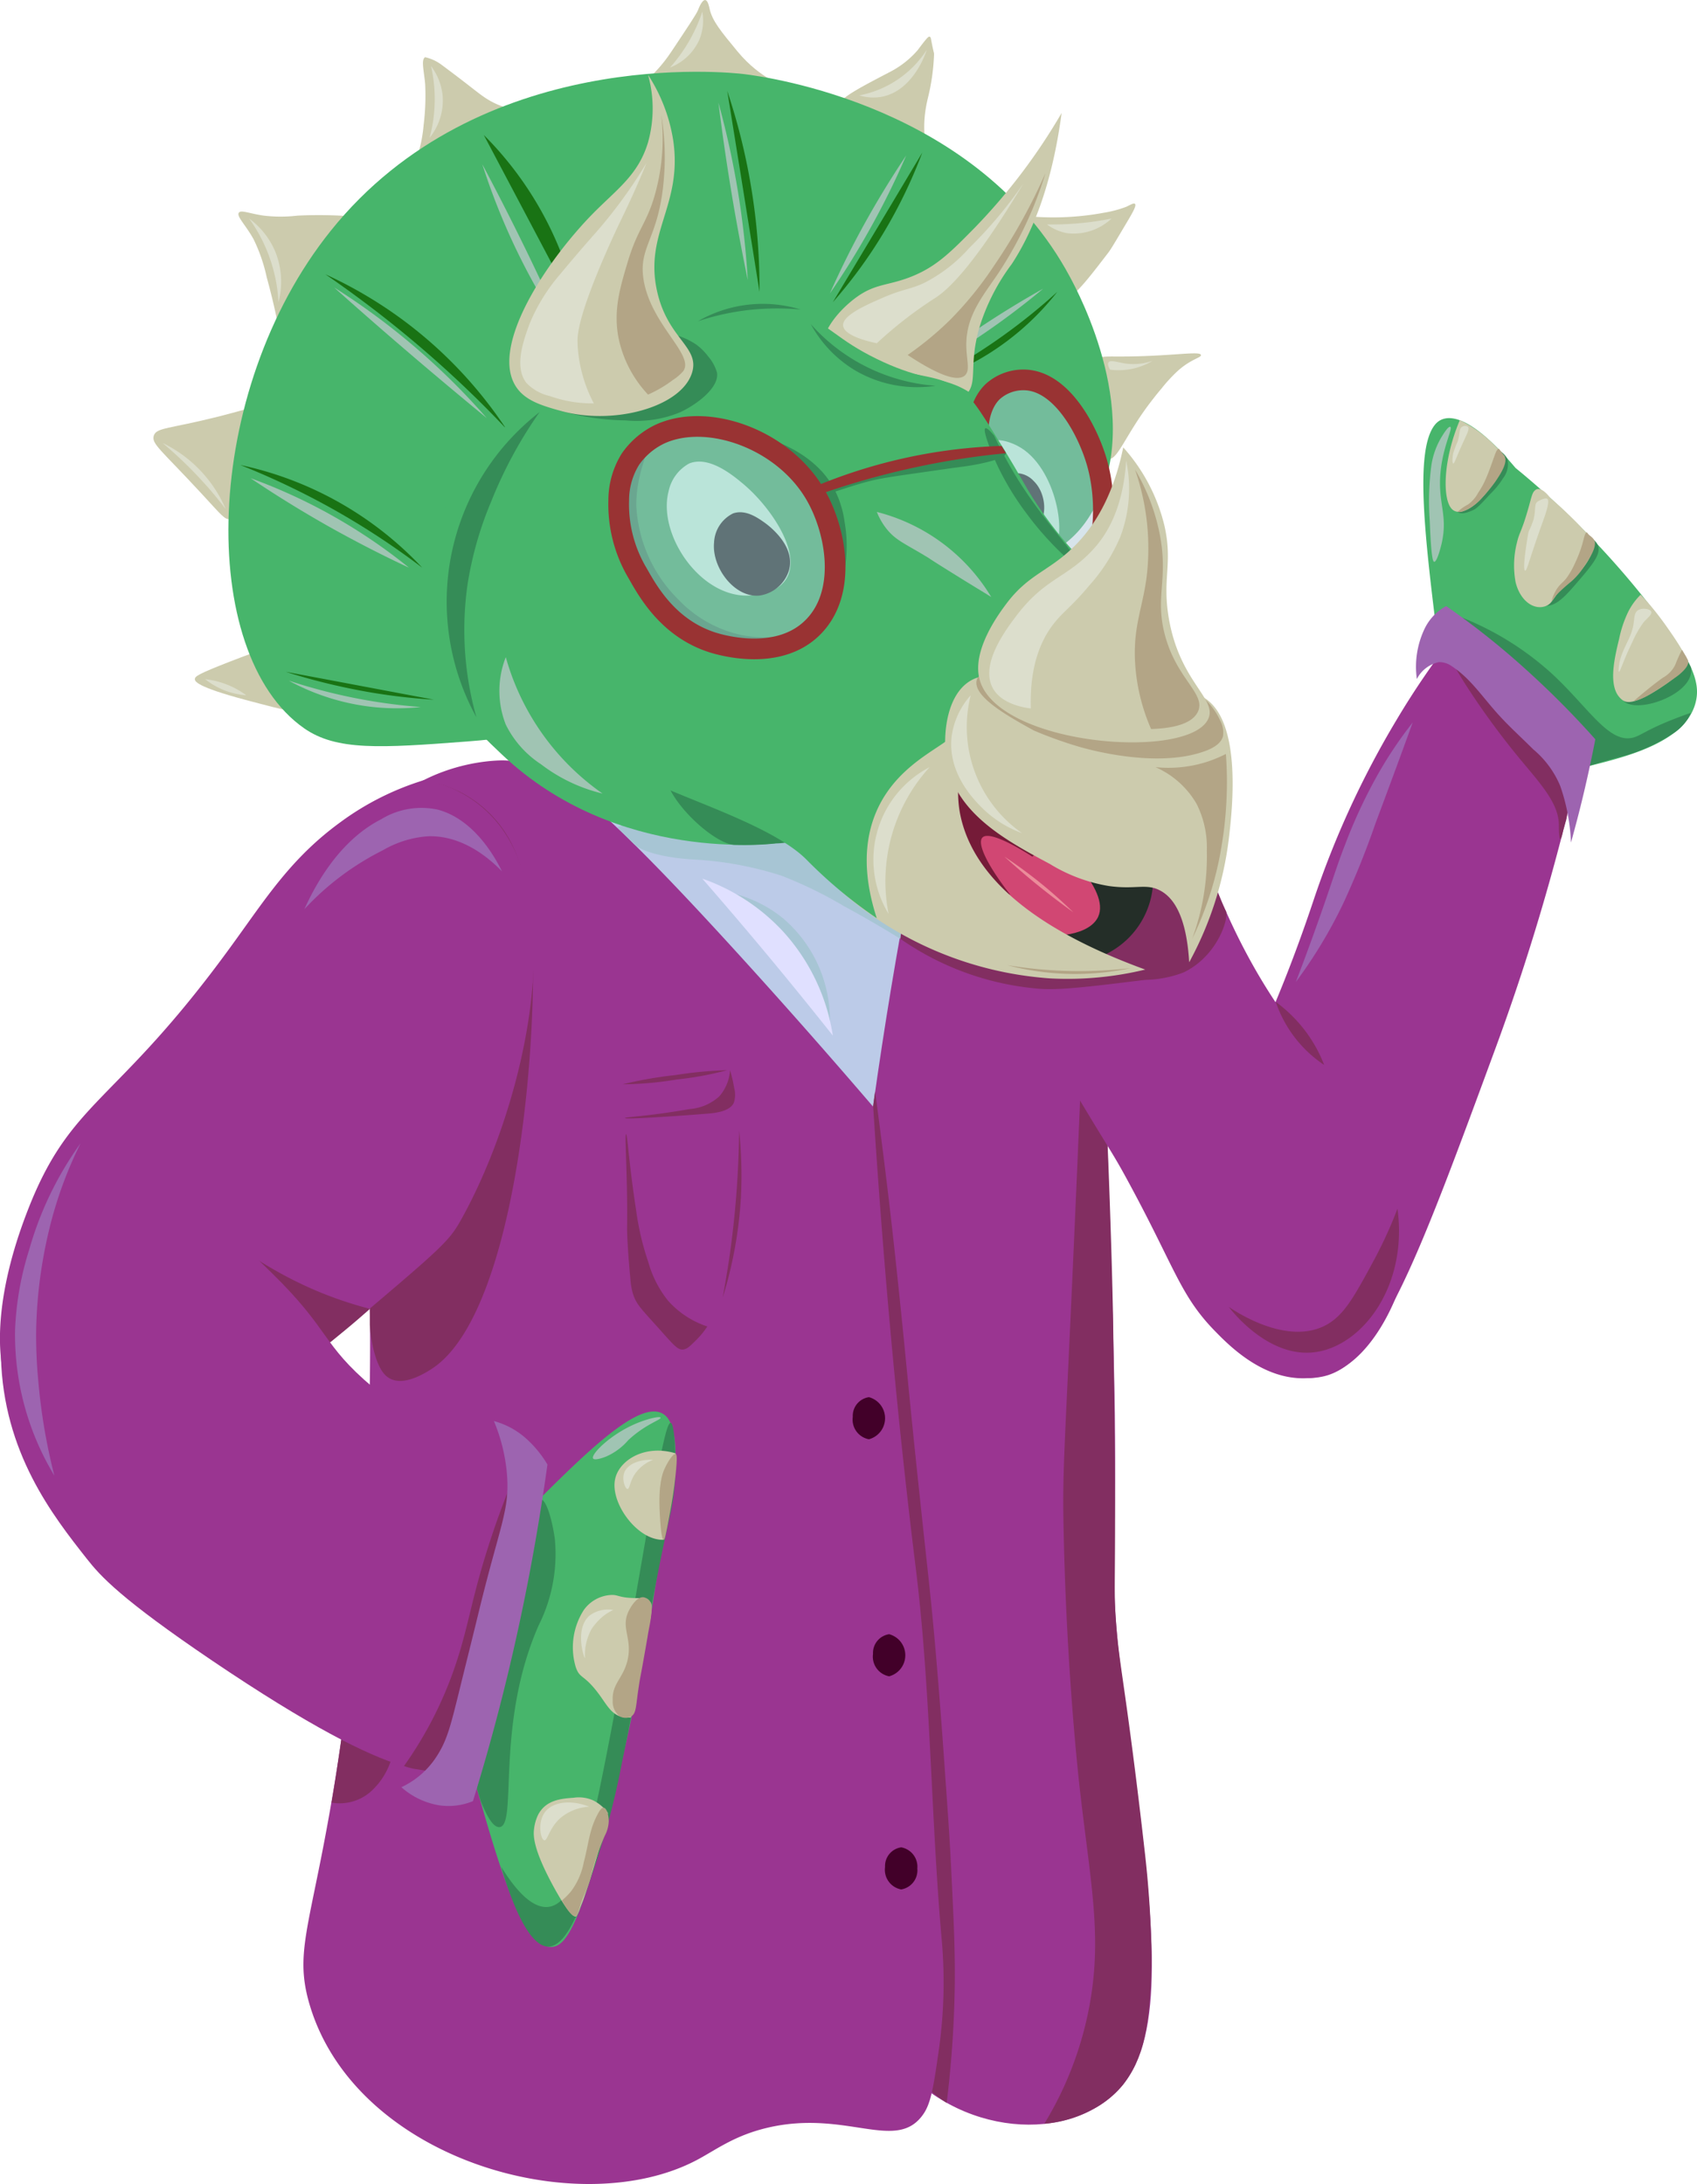 <svg xmlns="http://www.w3.org/2000/svg" width="164.08" height="211.139" viewBox="0 0 164.08 211.139"><defs><style>.a{fill:#bccbe8;}.b{fill:#47b56b;}.c{fill:#358c57;}.d{fill:#cccbad;}.e{fill:#dcdecc;}.f{fill:#b3a586;}.g{fill:#9a3591;}.h{fill:#822e61;}.i{fill:#420029;}.j{fill:#9d64b0;}.k,.s{fill:#a7c5d4;}.l{fill:#e0e0ff;}.m{fill:#242e28;}.n{fill:#d14773;}.o{fill:#751b38;}.p{fill:#197314;}.q{fill:#a0c4b3;}.r{fill:#c9ffde;}.s{opacity:0.46;}.t{fill:none;stroke:#933;stroke-miterlimit:10;stroke-width:2px;}.u{fill:#933;}.v{fill:#eb8c9a;}</style></defs><g transform="translate(-191.139 -242.994)"><g transform="translate(191.139 283.416)"><path class="a" d="M605.084,682.123c-7.955-7.9-30.6-1.517-31.3,6.367-.284,3.262,2.595,5.275,13.84,17.215,7.161,7.6,12.8,14.01,16.279,18.038a92.208,92.208,0,0,0,3.63-18.662C608.6,693.312,609.239,686.25,605.084,682.123Z" transform="translate(-519.51 -657.171)"/><path class="b" d="M1162.75,528.689c-2.014,2.5-.922,11.259.312,21.2.667,5.374,1.021,8.083,1.985,9.742,2.638,4.509,7.246,3.375,12.451,2.085,3.9-.964,9.685-2.4,10.508-6.381.369-1.773-.284-3.914-4.694-9.473a83.563,83.563,0,0,0-12.763-13C1165.033,526.307,1163.175,528.164,1162.75,528.689Z" transform="translate(-1024.013 -528.043)"/><path class="c" d="M1186.931,549a1.874,1.874,0,0,1,1.276.993,2.246,2.246,0,0,1-.425,1.844,8.114,8.114,0,0,1-1.276,1.56c-1.078,1.191-1.319,1.39-1.7,1.56-.27.113-1.021.454-1.418.142-.539-.411-.113-1.744,0-2.127A7.274,7.274,0,0,1,1186.931,549Z" transform="translate(-1042.451 -546.028)"/><path class="c" d="M1242.593,607c1.134.34,1.418.865,1.517,1.092.355.893-.553,1.929-2.354,4.013-1.078,1.234-1.829,1.872-2.694,1.844a1.119,1.119,0,0,1-.681-.213c-.581-.525-.17-1.829,0-2.354A8.3,8.3,0,0,1,1242.593,607Z" transform="translate(-1089.619 -595.803)"/><path class="c" d="M1300.278,678a6.073,6.073,0,0,1,1.376.993,6.228,6.228,0,0,1,1.205,1.56c.057.113.113.213.142.284a1.858,1.858,0,0,1,0,.567c-.369,2.283-5.4,3.914-6.523,2.652-.468-.51-.227-1.446,0-2.113A7.364,7.364,0,0,1,1300.278,678Z" transform="translate(-1139.505 -656.735)"/><path class="c" d="M1184.552,664a28.724,28.724,0,0,1,8.65,5.389c3.489,3.2,5.474,6.736,7.8,6.24.808-.17,1.3-.752,4.112-1.844.667-.255,1.205-.454,1.56-.567a3.466,3.466,0,0,1-.284.567,4.594,4.594,0,0,1-1.418,1.418,17.192,17.192,0,0,1-4.112,1.985c-.681.213-.922.241-2.552.709-.808.241-1.319.4-1.418.425-1.6.51-13.1-4.07-12.9-11.628A7.671,7.671,0,0,1,1184.552,664Z" transform="translate(-1043.192 -644.721)"/><path class="d" d="M1182.287,533.7c-1.092,3.049-3.829,5.431-4.878,4.268-.893-.978-.837-4.722.794-8.565a12.059,12.059,0,0,1,3.021,2.1,17.255,17.255,0,0,1,1.319,1.4C1182.472,533.158,1182.387,533.413,1182.287,533.7Z" transform="translate(-1037.056 -529.207)"/><path class="e" d="M1182.4,533.452c-.312.2-.17.6-.425,1.418a9.5,9.5,0,0,0-.425,1.134c-.085.4-.114.964,0,.993s.283-.6.993-2.127c.369-.808.6-1.234.425-1.418A.487.487,0,0,0,1182.4,533.452Z" transform="translate(-1041.038 -532.608)"/><path class="f" d="M1188.4,550.133c-.3.851-.482,1.333-.709,1.843a8.042,8.042,0,0,1-.709,1.276,3.259,3.259,0,0,1-.993,1.134,4.731,4.731,0,0,0-.666.425,4.215,4.215,0,0,0-.326.284.94.94,0,0,0,.284,0,1.137,1.137,0,0,0,.426-.142,3.471,3.471,0,0,0,.567-.284,4.878,4.878,0,0,0,1.135-.993,13.6,13.6,0,0,0,1.276-1.56c.525-.78,1.177-1.815.851-2.411-.043-.071-.085-.1-.426-.567-.071-.1-.1-.142-.142-.142C1188.786,548.984,1188.588,549.608,1188.4,550.133Z" transform="translate(-1044.065 -546.027)"/><path class="d" d="M1230.792,582.822a5.7,5.7,0,0,0,.4-1.319c-.624-.695-1.276-1.4-1.971-2.1-.794-.794-1.56-1.5-2.312-2.141-.837-1.078-1.29-.95-1.517-.737-.3.269-.34.794-.766,2.2-.553,1.858-.723,1.829-.964,2.85a8.942,8.942,0,0,0-.127,3.815c.44,1.787,1.73,2.708,2.864,2.326.851-.284.652-.979,2.567-2.68A5.681,5.681,0,0,0,1230.792,582.822Z" transform="translate(-1076.995 -569.527)"/><path class="d" d="M1298.3,654.966c0,.227-.156.822-2.368,2.326-2.949,2-3.673,1.617-4,1.361a2.013,2.013,0,0,1-.624-.837c-.553-1.361-.057-3.46.34-5.091a11,11,0,0,1,.879-2.6,6.215,6.215,0,0,1,1.191-1.631c.156.156.383.4.652.695a28.579,28.579,0,0,1,2,2.581s.681.95,1.191,1.8c.114.184.2.354.4.695C1298.3,654.881,1298.3,654.924,1298.3,654.966Z" transform="translate(-1135.089 -631.419)"/><path class="e" d="M1231.745,583.081a.589.589,0,0,0-.17.128c-.241.284-.071.823-.326,1.73a8.714,8.714,0,0,1-.425,1.035,2.1,2.1,0,0,0-.1.44c-.085.468-.553,3.318-.269,3.389.184.043.4-1.106,1.73-4.779.2-.567.723-1.971.4-2.17C1232.425,582.769,1232.014,582.925,1231.745,583.081Z" transform="translate(-1082.996 -575.061)"/><path class="e" d="M1297.213,658a1.126,1.126,0,0,0-.567.142c-.369.241-.354.766-.425,1.276-.184,1.3-.851,2.028-1.276,3.4a4.68,4.68,0,0,0-.142.709c-.028.241-.057.553,0,.567.114.028.454-1.177,1.276-2.836a9.873,9.873,0,0,1,1.134-1.985c.383-.411.808-.737.709-.993C1297.836,658.057,1297.411,658,1297.213,658Z" transform="translate(-1138.268 -639.571)"/><path class="f" d="M1251.978,607.134a12.371,12.371,0,0,1-.709,1.844,8.055,8.055,0,0,1-.709,1.276c-.383.567-.652.638-.993,1.134a4.1,4.1,0,0,0-.567,1.276c.142-.184.284-.383.426-.567.1-.1.241-.255.425-.425.539-.51.922-.808,1.135-.993a6.954,6.954,0,0,0,1.276-1.56c.525-.78,1.177-1.815.851-2.411a1.012,1.012,0,0,0-.142-.184,2.309,2.309,0,0,0-.284-.241c-.213-.184-.213-.284-.284-.284C1252.247,606,1252.134,606.567,1251.978,607.134Z" transform="translate(-1098.99 -594.945)"/><path class="f" d="M1308.97,687.56a2.907,2.907,0,0,1-1.134,1.134c-.681.482-1.574,1.177-2.836,2.269a5.364,5.364,0,0,0,.851-.284,5.268,5.268,0,0,0,.567-.284c.284-.156.5-.3.709-.425.624-.4,1.106-.723,1.276-.851.553-.383.837-.581.993-.709.808-.681.907-1.049.879-1.29a.281.281,0,0,0-.028-.128c-.043-.1-.1-.184-.142-.284-.142-.241-.284-.468-.425-.709-.071.128-.17.326-.284.567C1309.155,687.092,1309.07,687.361,1308.97,687.56Z" transform="translate(-1147.048 -663.601)"/><path class="g" d="M752.734,753.545c2.255-16.194,4.977-29.212,6.92-37.692,9.458-4.382,13.429-2.524,15.3,0,2.992,4.027.156,9.09.2,30.105.014,8.423.482,15.1.879,32.956.028,1.361.085,3.588.1,6.509.043,6.48-.1,9.87-.1,12.607,0,6.75.837,10.82,1.56,16.407,2.028,15.641,3.517,27.184-.1,32.814-3.956,6.169-14.8,6.466-21.54-.411C741.758,832.346,747.913,788.089,752.734,753.545Z" transform="translate(-668.323 -686.959)"/><path class="h" d="M903.2,994.118a33.571,33.571,0,0,0,4.2-10.579c1.475-6.977.354-12.167-.681-21.016,0,0-1.361-11.047-1.659-26.035-.113-5.729.085-6.892.979-26.986,1.021-22.816,1.177-30.5,1.659-30.5.681,0,1.376,15.131,1.56,19.115.085,1.9.241,5.729.383,10.309.1,3.063.156,5.615.2,7.459.028,1.659.057,4.041.1,6.92.057,4.325.085,7.36.1,11.118.014,8.423-.128,8.806.1,11.8.2,2.666.411,3.729,1.078,8.537.426,3.091,1.021,7.629,1.659,13.287.454,3.843.624,7.161.681,9.756,0,0,.142,6.14-.978,9.628a14.136,14.136,0,0,1-.581,1.489,11.027,11.027,0,0,1-1.163,1.9,9.408,9.408,0,0,1-3.02,2.439A11.481,11.481,0,0,1,903.2,994.118Z" transform="translate(-802.226 -829.232)"/><path class="g" d="M1007.257,747.9c5.374-1.276,9.1-11.43,16.577-31.736,1.546-4.2,3.4-9.629,5.261-16.265,1.56-5.559,2.694-10.465,3.5-14.379q-6.381-4.616-12.776-9.217a79.177,79.177,0,0,0-5.559,8.14,88.28,88.28,0,0,0-8,17.357c-7.927,23.767-14.833,26.645-13.06,34.714C994.778,743.657,1001.811,749.188,1007.257,747.9Z" transform="translate(-879.226 -655.276)"/><path class="g" d="M819.779,722.134c1.149-5.53,6.991-8.579,11.3-8.537,4.793.043,8.281,4.2,10.338,6.651,3.772,4.509,5.36,9.161,6.821,12.748,8.324,20.335,19.3,21.1,18.917,32.005-.184,5.389-3.106,12.1-7.019,14.237a7.091,7.091,0,0,1-2.638.808c-4.424.567-7.913-2.893-9.458-4.481-3.361-3.432-3.857-6.055-8.281-14.237-1.886-3.5-1.716-2.864-6.438-10.848C819.368,726.842,819.4,723.963,819.779,722.134Z" transform="translate(-730.546 -687.284)"/><path class="h" d="M761.588,988.589c.085-.638.156-1.163.2-1.489,1.021,7.558,1.716,13.684,2.141,17.768.964,9.061.95,9.926,2.34,22.916.666,6.254.95,8.523,1.361,13.287.411,4.722.709,8.834.979,12.748.3,4.169.44,6.324.581,9.359.213,4.4.34,7.048.3,10.437a105.127,105.127,0,0,1-.78,11.259c-.184-.113-.454-.3-.78-.539a16.779,16.779,0,0,1-3.12-3.12c-1.886-2.3-4.765-2.241-5.36-2.439C757.022,1077.94,755.972,1060.343,761.588,988.589Z" transform="translate(-677.177 -922.003)"/><path class="g" d="M404.465,815.078a264.975,264.975,0,0,1-2.822,41.35c-2.538,17.258-4.694,19.541-3.02,25.227,4.424,15,25.965,21.1,37.437,15.046,1.858-.978,3.588-2.354,6.821-3.12,7.686-1.815,12.521,2.482,15.116-1.361.737-1.092.979-2.765,1.461-6.1a46.529,46.529,0,0,0,.3-10.579c-1.078-12.025-1.049-24.263-2.538-36.2-1.276-10.323-2.864-25.156-4.1-44.47-2.907-3.389-6.892-7.969-11.7-13.287-16.237-17.938-19.909-20.08-23.993-20.193-.51-.014-10.026-.113-14.719,8.82C397.715,779.711,403.884,788.631,404.465,815.078Z" transform="translate(-368.693 -728.299)"/><path class="h" d="M448.178,777.035c.78-.851,2.311-.2,3.7.411a11.418,11.418,0,0,1,4.283,3.659c2.694,3.829,2.964,9.728,2.921,14.379-.113,12.876-2.751,33.324-9.841,37.834-.695.44-3.12,1.971-4.481.539-1.134-1.191-1.461-4.311-1.461-4.878v-1.617c0-1.163,7.771-21.427,7.7-33.225C450.957,785.259,446.462,778.907,448.178,777.035Z" transform="translate(-407.542 -741.377)"/><path class="h" d="M808.474,755.452c4.311-3.332,14.975,1.574,27.014,12.238.184.411.326.752.425.993.1.269.227.567.425.993a2.3,2.3,0,0,0,.142.284c.326.652-.794,4.382-4.112,5.956a10.924,10.924,0,0,1-3.687.709c-5.559.681-8.338,1.021-10.352.851A27.382,27.382,0,0,1,805,772.653c.425-3.162.851-6.339,1.276-9.5C805.993,758.118,807.453,756.246,808.474,755.452Z" transform="translate(-717.951 -722.318)"/><path class="b" d="M519.581,1205.721c-2.17-2.113-7.657,3.4-13.869,9.629-3.361,3.375-5.048,5.1-5.885,7.331-2.283,6.112-.326,12.876,1.886,20.519,1.659,5.729,4.112,14.237,6.948,13.812,1.262-.2,2.5-2.141,5.006-11.472a213.823,213.823,0,0,0,5.218-25.738C521.736,1208.287,520.021,1206.16,519.581,1205.721Z" transform="translate(-455.179 -1109.228)"/><path class="c" d="M510.643,1264.9c.667,0,1.248,2.467,1.432,3.942a15.388,15.388,0,0,1-1.574,8.281c-4.24,9.657-2,19.356-3.786,19.5-.383.028-.964-.369-1.815-2.538-.142-.468-1.064-3.417-1.489-5.219-.128-.553-.213-1.007-.213-1.007-.354-2.638-.51-3.162-.581-3.885-.369-3.985,2.737-10.479,3.389-11.841a41.8,41.8,0,0,1,2.113-3.829s.525-.879,1.9-2.708C510.331,1265.17,510.43,1264.9,510.643,1264.9Z" transform="translate(-458.421 -1160.41)"/><path class="g" d="M240.156,780.217a11.719,11.719,0,0,0-8-5.417,26.847,26.847,0,0,0-8.1,4.07c-4.793,3.488-7.2,7.36-10.522,11.926-11.373,15.684-15.613,14.734-19.881,26.035-2.85,7.516-2.581,12.153-2.439,13.7.525,5.814,3.219,12.663,7.4,14.648,3.6,1.7,6.651-.964,16.861-9.629,18.35-15.556,18.789-15.627,20.278-18.307C241.489,806.933,245.729,789.222,240.156,780.217Z" transform="translate(-191.139 -739.809)"/><path class="h" d="M347.906,1094.583a36.7,36.7,0,0,0,6.438,2.311c-.581.51-1.446,1.276-2.538,2.17-.5.411-1.021.837-1.163.95a6.14,6.14,0,0,1-7.218.142c-3.049-2.326-4.453-8.1-3.5-9.359C340.674,1089.762,342.7,1092.144,347.906,1094.583Z" transform="translate(-318.572 -1010.782)"/><path class="h" d="M423.057,1409.614a6.851,6.851,0,0,1-1.758,3.12,4.543,4.543,0,0,1-4.1,1.361c.2-1.191.4-2.411.581-3.659.255-1.659.482-3.29.681-4.878,2-1.517,4-1.219,4.68.142C423.78,1406.934,423.227,1408.948,423.057,1409.614Z" transform="translate(-385.143 -1280.251)"/><path class="g" d="M235.707,1091.232c-1.461,1.248-4.722,2.921-23.5-9.756-8.891-6.013-10.848-8.2-12.181-9.9-3.247-4.127-8.055-10.224-8.281-19.527-.156-6.367,1.787-15.258,6.438-18.165,5.715-3.574,12.989,3.5,19.7,10.04,5.757,5.615,4.793,6.863,9.841,11.117,8.267,6.963,13,5.4,14.719,10.99,1.461,4.793-.539,10.763-2.34,16.137C238.416,1087.148,237.579,1089.644,235.707,1091.232Z" transform="translate(-191.654 -961.33)"/><path class="i" d="M774.142,1195.5a1.828,1.828,0,0,0-1.56,1.9,1.932,1.932,0,0,0,1.56,2.17,2.107,2.107,0,0,0,0-4.07Z" transform="translate(-690.128 -1100.851)"/><path class="i" d="M787.942,1357.1a1.828,1.828,0,0,0-1.56,1.9,1.932,1.932,0,0,0,1.56,2.17,2.107,2.107,0,0,0,0-4.07Z" transform="translate(-701.971 -1239.535)"/><path class="i" d="M796.142,1502.4a1.828,1.828,0,0,0-1.56,1.9,1.932,1.932,0,0,0,1.56,2.17,1.872,1.872,0,0,0,1.56-2.028A1.9,1.9,0,0,0,796.142,1502.4Z" transform="translate(-709.008 -1364.231)"/><path class="j" d="M406.3,797.654a26.514,26.514,0,0,0-7.6,5.7c.95-2.113,3.262-6.566,7.4-8.678a7.468,7.468,0,0,1,5.46-.95c3.673.95,5.729,4.921,6.239,5.97-1.22-1.248-3.772-3.474-7.119-3.389A10.041,10.041,0,0,0,406.3,797.654Z" transform="translate(-369.267 -755.884)"/><path class="j" d="M1079.28,753a45.776,45.776,0,0,1-4.58,7.587c.808-2.1,1.73-4.609,2.723-7.459,1.106-3.191,1.276-3.857,2.042-5.828a49.553,49.553,0,0,1,3.318-7.048A40.293,40.293,0,0,1,1086,735.5c-1.447,3.985-2.68,7.3-3.6,9.756A82.143,82.143,0,0,1,1079.28,753Z" transform="translate(-949.406 -706.081)"/><path class="j" d="M203.389,1040.438a45.89,45.89,0,0,0,.2,4.878,56.456,56.456,0,0,0,1.56,9.217,26.344,26.344,0,0,1-3.8-14.1,29.519,29.519,0,0,1,1.361-7.729,32.929,32.929,0,0,1,4.977-10.309,39.258,39.258,0,0,0-3.02,8.267A44.9,44.9,0,0,0,203.389,1040.438Z" transform="translate(-199.892 -952.297)"/><path class="h" d="M469.252,1276.844c.525.085,2.141-1.064,3.5-4.07,2.652-5.842,3.956-17.825,4.141-19.6.142-1.687.3-3.389.44-5.077-.581,1.376-1.446,3.517-2.34,6.24-1.872,5.658-2.1,8.324-3.418,12.209a37.42,37.42,0,0,1-4.977,9.756,6.922,6.922,0,0,0,.978.269h0C468.529,1276.717,469.2,1276.83,469.252,1276.844Z" transform="translate(-427.538 -1145.992)"/><path class="h" d="M1186.538,696.005a8.44,8.44,0,0,0-.695-2.623c-1.815-4.2-7.813-9.217-8.834-10.026-.865-.681-1.744-1.375-2.609-2.056a43.739,43.739,0,0,0,2.3,4.07,75.608,75.608,0,0,0,5.077,6.963c2.042,2.482,3.871,4.382,3.914,6.509,0,.269,0,1.4.142,1.418.085.014.2-.468.284-.851.1-.326.184-.667.284-.993A7.881,7.881,0,0,0,1186.538,696.005Z" transform="translate(-1034.968 -659.567)"/><path class="j" d="M1156.727,663.248a3.1,3.1,0,0,1,2.141-1.631,2.077,2.077,0,0,1,1.262.411c1.716,1.134,2.779,2.737,4.268,4.424,1.205,1.361,2.326,2.34,3.573,3.588a9.233,9.233,0,0,1,2.623,3.559,18.885,18.885,0,0,1,1.035,5.46c.468-1.687.936-3.474,1.375-5.374.369-1.588.695-3.134.979-4.609a87.816,87.816,0,0,0-8.239-8.1,75.636,75.636,0,0,0-6.183-4.779,4.92,4.92,0,0,0-2.141,2.311A8.541,8.541,0,0,0,1156.727,663.248Z" transform="translate(-1019.734 -638.027)"/><path class="k" d="M639.368,806.518c.184-1.418.383-2.836.567-4.254a24.681,24.681,0,0,0-10.494-7.09,25.368,25.368,0,0,0-17.442.567l.794.794.057.057.709.709c1.39,1.39,5.956,1.56,5.956,1.56a33.374,33.374,0,0,1,8.366,1.56,40.554,40.554,0,0,1,6.1,2.978C636.235,804.618,638.078,805.724,639.368,806.518Z" transform="translate(-552.32 -756.184)"/><path class="k" d="M691.53,853.553A12.31,12.31,0,0,0,686,851q2.127,2.574,4.254,5.247,3.02,3.786,5.814,7.516a12.741,12.741,0,0,0-.142-2.269A12.874,12.874,0,0,0,691.53,853.553Z" transform="translate(-615.826 -805.203)"/><path class="l" d="M677.8,847.1A19.282,19.282,0,0,0,670,842q2.893,3.318,5.814,6.807,3.531,4.233,6.807,8.367A19.324,19.324,0,0,0,677.8,847.1Z" transform="translate(-602.095 -797.479)"/><path class="h" d="M1029,1076.5c.78.525,5.516,3.644,9.217,1.844,1.858-.908,2.865-2.751,4.821-6.381a41.866,41.866,0,0,0,2.269-4.963c1.035,7.6-3.531,13.472-8.225,13.9C1032.729,1081.294,1029.312,1076.912,1029,1076.5Z" transform="translate(-910.187 -990.573)"/><path class="h" d="M1061,926a13.9,13.9,0,0,1,2.978,2.978,13.39,13.39,0,0,1,1.7,3.12A11.9,11.9,0,0,1,1061,926Z" transform="translate(-937.649 -869.568)"/><path class="c" d="M532.9,1255.923c1.205,1.957,2.879,4.07,4.566,3.871,2.666-.326,3.985-6.254,6.013-16.776,3.4-17.754,5.034-30.077,5.8-30.02.383.028.454,3.105.468,3.446a22.414,22.414,0,0,1-.525,5.5c-1.8,7.941-2.992,16.01-4.665,23.979a72.609,72.609,0,0,1-1.985,7.969c-1.475,4.651-3.063,9.686-5.091,9.742C535.311,1263.68,533.51,1258.036,532.9,1255.923Z" transform="translate(-484.436 -1115.868)"/><path class="d" d="M614.271,1240.523c-2.283-.4-4.58-3.687-4.084-5.856.411-1.815,2.893-3.347,5.842-2.453a39.452,39.452,0,0,1-.6,5.672c-.17.964-.369,1.858-.581,2.68A2.115,2.115,0,0,1,614.271,1240.523Z" transform="translate(-550.705 -1132.133)"/><path class="d" d="M586.359,1342.09a2.214,2.214,0,0,0,.978.071c.3-1.276.6-2.609.865-4.013.312-1.588.581-3.106.808-4.566.482-1.787.284-2.439.085-2.708-.255-.355-.61-.2-1.645-.255-1.361-.057-1.39-.354-2.127-.284a3.455,3.455,0,0,0-2.538,1.446,6.68,6.68,0,0,0-.78,5.516c.411,1.219.823.61,2.439,2.893C585.026,1341.012,585.48,1341.821,586.359,1342.09Z" transform="translate(-526.338 -1216.556)"/><path class="d" d="M559.211,1479.875c-.142.114-.581.114-2.155-2.737-2.085-3.786-2.028-5.1-1.943-5.715a4.254,4.254,0,0,1,.383-1.333c.752-1.461,2.255-1.574,3.432-1.659a3.375,3.375,0,0,1,1.929.27,3.988,3.988,0,0,1,1.39,1.191c-.057.312-.156.78-.284,1.333-.34,1.475-.652,2.51-1.177,4.268,0,0-.454,1.489-.865,2.652-.085.255-.184.468-.354.922A3.416,3.416,0,0,1,559.211,1479.875Z" transform="translate(-503.473 -1335.055)"/><path class="j" d="M473.748,1211.8a16.9,16.9,0,0,1,1.262,5.148c.284,3.46-.681,4.892-2.723,13.287-.638,2.624-1.3,5.247-1.943,7.87-.766,3.091-1.12,4.509-2.042,5.97a8.133,8.133,0,0,1-3.5,3.12,7.254,7.254,0,0,0,3.7,1.759,6.2,6.2,0,0,0,3.219-.411c1.517-4.906,3.035-10.479,4.382-16.676,1.234-5.658,2.141-10.99,2.822-15.868a10.782,10.782,0,0,0-2.141-2.581A7.653,7.653,0,0,0,473.748,1211.8Z" transform="translate(-425.993 -1114.84)"/><path class="f" d="M610.289,1338.041c.553-2.212-.752-3.219.2-4.963.128-.227.681-1.248,1.361-1.191a1.052,1.052,0,0,1,.681.468c.128.2.17.454.042,1.418-.071.567-.156.95-.241,1.4-.071.369-.043.284-.241,1.4-.6,3.446-.553,2.935-.695,3.928-.3,1.886-.213,2.637-.78,2.935a1.155,1.155,0,0,1-1.134-.085,1.812,1.812,0,0,1-.61-1.46C608.786,1340.239,609.849,1339.785,610.289,1338.041Z" transform="translate(-549.63 -1217.895)"/><path class="f" d="M642.327,1234.264c.1.028.184.213,0,1.985-.156,1.517-.354,2.666-.539,3.659-.454,2.453-.525,2.666-.61,2.652-.255-.014-.354-2.014-.383-2.581-.156-2.779.269-3.857.44-4.24C641.547,1235.03,642.086,1234.179,642.327,1234.264Z" transform="translate(-577.003 -1134.113)"/><path class="f" d="M575.619,1485.87c.241-.057.227-.454.681-1.659.255-.652.3-.667.51-1.248.312-.837.3-1.049.567-1.957a27.192,27.192,0,0,1,1.064-2.907,3.221,3.221,0,0,0,.383-1.39c0-.567-.184-1.276-.482-1.319-.227-.028-.44.34-.61.666-.794,1.5-.837,2.751-1.319,4.595a6.841,6.841,0,0,1-1.191,2.765,6.412,6.412,0,0,1-.922.936C575.023,1485.657,575.406,1485.927,575.619,1485.87Z" transform="translate(-519.966 -1341.05)"/><path class="h" d="M685.488,1013.8a92.9,92.9,0,0,1-.95,12.323c-.2,1.3-.411,2.581-.638,3.814a40.421,40.421,0,0,0,1.758-9.614A41.587,41.587,0,0,0,685.488,1013.8Z" transform="translate(-614.024 -944.917)"/><path class="h" d="M617.2,977.223c0-.1,2.34-.17,6.254-.865a4.806,4.806,0,0,0,2.865-1.219,4.234,4.234,0,0,0,1.049-2.538,13.152,13.152,0,0,1,.4,1.716,2.54,2.54,0,0,1-.028,1.418c-.383.879-1.886,1.021-2.723,1.078C622.433,977.024,617.2,977.379,617.2,977.223Z" transform="translate(-556.782 -909.56)"/><path class="h" d="M615.7,973.812a39.146,39.146,0,0,1,5.119-.893,38.056,38.056,0,0,1,4.977-.468,31.064,31.064,0,0,1-4.835.893A33.226,33.226,0,0,1,615.7,973.812Z" transform="translate(-555.495 -909.41)"/></g><g transform="translate(205.971 242.994)"><path class="m" d="M843.687,775.711a8.129,8.129,0,0,0,4.112-6.1c.44-7.5-13.571-15.712-18.718-12.337-3.247,2.127-3.6,9.3-.425,14.039C831.959,776.221,839.021,778.447,843.687,775.711Z" transform="translate(-751.191 -683.678)"/><path class="n" d="M842.494,781.494c2.68,1.985,7.728,6.608,6.523,9.232-.808,1.758-4.226,2.184-6.679,1.532-6.594-1.744-9.742-12.238-7.743-14C836.2,776.857,841.459,780.728,842.494,781.494Z" transform="translate(-757.67 -702.096)"/><path class="n" d="M895,804" transform="translate(-810.02 -724.446)"/><path class="o" d="M833.757,761.111a11.358,11.358,0,0,1-5.389-3.971c-2.85-4-2.836-10.1-.851-11.061,2.737-1.319,10.763,6.268,9.359,10.068a2.787,2.787,0,0,1-.993,1.276c-.369-.241-4.056-2.638-4.821-1.844C830.5,756.176,831.644,758.417,833.757,761.111Z" transform="translate(-750.905 -674.609)"/><path class="d" d="M324,687.937c0,.213.17.737,4.821,1.985,4.112,1.092,6.169,1.645,6.665.993.936-1.219-1.361-5.615-4.112-5.956-.284-.028-.61-.028-3.971,1.276C324.312,687.44,324,687.667,324,687.937Z" transform="translate(-319.991 -622.28)"/><path class="d" d="M303.143,531.737c-.539.028-.794-.355-2.694-2.411-3.971-4.3-4.935-4.878-4.68-5.672s1.446-.638,6.239-1.843c3.035-.766,3.46-1.064,3.971-.709C308.134,522.576,305.667,531.6,303.143,531.737Z" transform="translate(-295.73 -481.537)"/><path class="d" d="M357.722,399.107q3.893-5.679,7.8-11.344a43.2,43.2,0,0,0-6.1-.142,13.937,13.937,0,0,1-3.262,0c-1.4-.2-2.2-.581-2.411-.284-.241.355.624,1.134,1.418,2.552a16.08,16.08,0,0,1,1.276,3.687C356.829,394.981,357.3,396.853,357.722,399.107Z" transform="translate(-345.488 -366.775)"/><path class="d" d="M470.008,281.955c-.4.241-.128,1.22,0,2.552a22.812,22.812,0,0,1-.142,3.971c-.34,4.056-2.141,5.559-1.56,6.239,1.361,1.574,12.521-4.836,11.77-7.09-.284-.851-1.929-.142-4.4-1.843-.723-.5-1.588-1.248-4.112-3.12A4.19,4.19,0,0,0,470.008,281.955Z" transform="translate(-443.735 -276.424)"/><path class="d" d="M634.161,243c-.3-.028-.6.709-.709.993-.17.4-.964,1.588-2.552,3.971-1.872,2.808-3.134,2.978-2.978,3.687.482,2.255,13.457,2,13.755.142.113-.766-2.028-.964-4.4-3.829-1.631-1.971-2.439-2.964-2.694-4.112C634.544,243.662,634.416,243.024,634.161,243Z" transform="translate(-580.804 -242.994)"/><path class="d" d="M771.707,267.981c-.113-.028-.255.128-.709.709-.241.312-.369.482-.425.567a8.985,8.985,0,0,1-2.694,2.127c-3.233,1.687-4.836,2.538-4.963,3.262-.355,2.07,6.1,5.757,7.941,4.254.822-.667-.142-1.687.709-5.1a20.578,20.578,0,0,0,.567-4.112c0-.2-.014-.014-.284-1.418C771.835,268.165,771.806,268.009,771.707,267.981Z" transform="translate(-696.654 -264.435)"/><path class="d" d="M870.447,382.792c.284-.284.61-.071,2.269.142a26.871,26.871,0,0,0,7.941-.284,11.114,11.114,0,0,0,2.127-.567c.425-.2.737-.4.851-.284.17.156-.241.851-.567,1.418-1.163,1.957-1.744,2.95-1.985,3.262-2.425,3.162-3.644,4.75-4.963,4.821C872.73,391.5,869.2,384.054,870.447,382.792Z" transform="translate(-788.729 -362.088)"/><path class="d" d="M933.007,494.127c.893.043,1.617-2.269,3.971-5.389.156-.2.567-.752,1.134-1.418a15.166,15.166,0,0,1,1.56-1.7c1.319-1.191,2.326-1.3,2.269-1.56-.085-.4-2.623.085-6.949.142-2.255.028-2.609-.085-3.12.284C929.362,486.3,931.4,494.042,933.007,494.127Z" transform="translate(-840.653 -449.742)"/><path class="b" d="M369.926,356.665c-8.367.638-12.607.908-15.74-1.276-10.366-7.246-9.912-32.516,2.553-48.072,14.365-17.938,38.571-15.343,39.989-15.173,2.4.3,22.646,3.106,31.481,19.569.865,1.6,7.416,13.812,2.127,22.831-2.1,3.574-5.077,4.977-15.315,8.934C385.581,354.835,376.662,356.154,369.926,356.665Z" transform="translate(-339.612 -284.981)"/><path class="p" d="M355,560a76.31,76.31,0,0,1,8.934,4.254,75.131,75.131,0,0,1,8.65,5.672A33.691,33.691,0,0,0,355,560Z" transform="translate(-346.595 -515.047)"/><path class="p" d="M413,430a109.865,109.865,0,0,1,9.076,6.948,107.262,107.262,0,0,1,8.367,7.941A41.706,41.706,0,0,0,413,430Z" transform="translate(-396.371 -403.482)"/><path class="p" d="M521,335q4.616,8.721,9.217,17.442A33.443,33.443,0,0,0,521,335Z" transform="translate(-489.056 -321.953)"/><path class="p" d="M386,701c4.779.893,9.544,1.8,14.322,2.694a57.006,57.006,0,0,1-6.948-.851A61.408,61.408,0,0,1,386,701Z" transform="translate(-373.199 -636.052)"/><path class="p" d="M687,305a60.32,60.32,0,0,1,2.411,9.926,59.7,59.7,0,0,1,.709,9.5Q688.567,314.707,687,305Z" transform="translate(-631.516 -296.207)"/><path class="p" d="M767.65,347q-4.318,7.232-8.65,14.464a45.926,45.926,0,0,0,4.963-6.807A47.8,47.8,0,0,0,767.65,347Z" transform="translate(-693.306 -332.251)"/><path class="p" d="M834.763,442a57.049,57.049,0,0,1-5.672,4.538,57.712,57.712,0,0,1-7.09,4.254A25.944,25.944,0,0,0,834.763,442Z" transform="translate(-747.372 -413.78)"/><path class="q" d="M826.107,439.8c-1.971,1.106-4.07,2.382-6.239,3.829-2.354,1.588-4.481,3.176-6.367,4.722a78.083,78.083,0,0,0,6.679-4.084A74.063,74.063,0,0,0,826.107,439.8Z" transform="translate(-740.078 -411.892)"/><path class="q" d="M520,355q2.212,4.148,4.4,8.65,1.936,4,3.616,7.828A64.2,64.2,0,0,1,520,355Z" transform="translate(-488.197 -339.117)"/><path class="d" d="M751.848,343.114c-.284-2.085,1.9-4.339,3.4-5.389,1.858-1.29,3.049-1.007,5.389-1.985,2.283-.964,3.6-2.283,5.956-4.68A57.1,57.1,0,0,0,774.962,320c-.993,7.459-3.049,11.9-4.821,14.606a20.036,20.036,0,0,0-3.12,6.1c-1.092,3.786-.113,5.261-1.276,6.523C762.98,350.219,752.43,347.312,751.848,343.114Z" transform="translate(-687.147 -309.08)"/><path class="b" d="M477.945,482.48c1.049,5.814,5.006,9.543,7.658,12.053,11.16,10.55,26.121,8.622,26.943,8.508s20.93-3.347,25.1-19.286c2.623-10.011-1.744-22.377-8.225-24.958-1.843-.737-3.857-.681-7.657-2.553-3.729-1.829-4.438-3.191-7.09-4.254-3.956-1.588-7.743-.737-10.352-.142C493.6,454.275,475.308,467.874,477.945,482.48Z" transform="translate(-451.886 -421.574)"/><path class="c" d="M645,756.843c-1.177,2.24,4.254,7.558,6.523,7.657.1,0,.851.028,1.843,0,.425-.014,1.234-.042,2.127-.142a8.087,8.087,0,0,0,2.836-.567,3.992,3.992,0,0,0,1.7-3.829C659.154,756.048,646.534,753.95,645,756.843Z" transform="translate(-595.332 -682.819)"/><path class="d" d="M776.061,738.453c1.418.666-.411,4.566.425,8.508,1.6,7.53,10.253,12.11,17.867,14.89a31.9,31.9,0,0,1-9.217.851A34.266,34.266,0,0,1,765,754.336a25.816,25.816,0,0,1,2.978-8.083C770.275,742.254,774.388,737.659,776.061,738.453Z" transform="translate(-698.455 -668.117)"/><path class="b" d="M616,732.777c-.028,2.283,13.372,5.275,17.726,9.643a44.782,44.782,0,0,0,3.4,3.12c1.39,1.149,2.609,2.014,3.4,2.552-.964-2.964-1.531-6.608-.142-10.068,2.269-5.63,8.14-6.821,7.8-8.367C647.41,726.126,616.042,729.288,616,732.777Z" transform="translate(-570.584 -659.321)"/><path class="r" d="M647.934,557.875a3.991,3.991,0,0,0-1.985,2.694c-1.035,3.956,2.708,9.8,7.232,10.068.241.014,2.992.142,4.112-1.56,1.617-2.482-1.461-6.991-4.112-9.217C652.2,559.038,649.863,557.081,647.934,557.875Z" transform="translate(-596.137 -513.064)"/><path class="r" d="M857.858,547.441c-.071-.355-.667-3.2.709-4.112,1.064-.709,2.737.156,2.978.284,3.8,1.971,4.963,9.175,3.262,10.21C863.317,554.73,858.737,551.44,857.858,547.441Z" transform="translate(-777.983 -500.503)"/><path class="m" d="M875.235,570.611c1.219-.78,1.134-3.3-.142-4.538a2.327,2.327,0,0,0-2.269-.709c-1.29.567-1.73,3.531-.284,4.821A2.424,2.424,0,0,0,875.235,570.611Z" transform="translate(-789.971 -519.56)"/><path class="s" d="M863.383,501.969a3.947,3.947,0,0,0-2.269,1.134c-2.056,1.758-2.113,4.665-2.127,5.956-.085,4.793,2.368,10.267,6.1,11.486a4.047,4.047,0,0,0,2.269.142c2.2-.581,3.162-3.276,3.4-3.971,1.744-4.921-1.73-9.841-2.694-11.2S865.468,501.841,863.383,501.969Z" transform="translate(-779.112 -465.241)"/><path class="t" d="M862.4,501.978a4.416,4.416,0,0,0-3.12,1.134c-3.517,3.4-.2,13.8,5.672,17.584,1.149.737,1.829.879,2.411.709,2.411-.681,3.361-6.736,1.985-11.486C868.485,506.941,866,502.106,862.4,501.978Z" transform="translate(-778.131 -465.25)"/><path class="b" d="M767.794,483.532a36.942,36.942,0,0,1-6.239-7.8c-.482-.808-1.276-2.255-2.694-4.538-1.631-2.638-2.467-3.985-3.261-4.68-2.042-1.8-3.956-1.6-6.807-2.411A21.315,21.315,0,0,1,740,459l23.256,27.936C764.773,485.8,766.277,484.667,767.794,483.532Z" transform="translate(-677 -428.369)"/><path class="d" d="M860.465,706.017c-2.226-1.22-3.644,1.078-8.508,1.276-7.374.3-10.678-4.708-13.9-2.836-2.411,1.4-2.779,5.53-2.269,8.083.964,4.836,5.786,7.431,9.926,9.643a15.841,15.841,0,0,0,5.672,2.127c2.581.369,3.63-.269,4.963.425,1.177.61,2.553,2.212,2.836,6.949a33.29,33.29,0,0,0,3.829-11.912C863.329,717.106,864.393,708.158,860.465,706.017Z" transform="translate(-759.036 -638.658)"/><path class="m" d="M679.747,592.323a3.294,3.294,0,0,0-1.843,2.836c-.227,2.411,2,5.36,4.4,5.105a3.5,3.5,0,0,0,2.836-2.411c.709-2.425-2.042-4.424-2.411-4.68C682.1,592.734,680.938,591.912,679.747,592.323Z" transform="translate(-623.695 -542.69)"/><path class="q" d="M532.175,697.523a9.721,9.721,0,0,0,3.4,3.829,15.888,15.888,0,0,0,5.956,2.836A23.948,23.948,0,0,1,532.175,691,8.9,8.9,0,0,0,532.175,697.523Z" transform="translate(-498.103 -627.47)"/><path class="q" d="M789,592a6.411,6.411,0,0,0,.993,1.7c.837,1.021,1.631,1.319,3.687,2.553.737.44-.113-.043,2.694,1.7,1.5.936,2.765,1.7,3.687,2.269A18.126,18.126,0,0,0,789,592Z" transform="translate(-719.052 -542.509)"/><path class="q" d="M601.9,1209.172c-.071-.17-1.134.085-2.014.426-2.666,1.007-4.765,3.12-4.509,3.517.156.241,1.134-.127,1.29-.2a5.935,5.935,0,0,0,2.1-1.56C600.421,1209.8,601.981,1209.371,601.9,1209.172Z" transform="translate(-552.864 -1072.117)"/><path class="q" d="M1167.674,533.963c-.2-.085-.695.737-.851.993a7.45,7.45,0,0,0-.993,2.836,26.339,26.339,0,0,0-.142,5.247c.142,3.829.34,3.956.425,3.971.3.028.681-1.6.709-1.7.6-2.567-.184-3.659-.142-6.1C1166.738,536.218,1167.985,534.09,1167.674,533.963Z" transform="translate(-1042.28 -492.697)"/><path class="q" d="M362,569a53.333,53.333,0,0,1,15.315,8.65c-2.3-1.064-4.722-2.3-7.232-3.687C367.133,572.318,364.439,570.645,362,569Z" transform="translate(-352.603 -522.771)"/><path class="q" d="M419,439a67.346,67.346,0,0,1,14.748,12.621q-3.446-2.829-6.948-5.814Q422.779,442.382,419,439Z" transform="translate(-401.52 -411.205)"/><path class="q" d="M388,707a54.035,54.035,0,0,0,7.232,1.844,54.782,54.782,0,0,0,5.53.709,21.708,21.708,0,0,1-5.672-.142A21.968,21.968,0,0,1,388,707Z" transform="translate(-374.916 -641.201)"/><path class="q" d="M681,313q.574,4.658,1.418,9.643c.44,2.581.922,5.091,1.418,7.516-.142-2.439-.411-5.1-.851-7.941A82.386,82.386,0,0,0,681,313Z" transform="translate(-626.367 -303.073)"/><path class="c" d="M560.05,469.754h0a6.847,6.847,0,0,1,4.68,1.134,5.663,5.663,0,0,1,1.134,1.134,4.14,4.14,0,0,1,.851,1.56c.241,1.432-1.914,3.063-3.545,3.829a11.028,11.028,0,0,1-5.275.794,24.262,24.262,0,0,1-6.353-.936c-1.333-.638-3.588-1.73-3.545-3.12C548.081,471.6,555.867,470.392,560.05,469.754Z" transform="translate(-512.223 -437.563)"/><path class="q" d="M764.374,349c-1.262,1.886-2.552,3.956-3.829,6.239-1.39,2.482-2.553,4.864-3.545,7.09a77.514,77.514,0,0,0,4.112-6.665C762.4,353.325,763.48,351.085,764.374,349Z" transform="translate(-691.589 -333.968)"/><path class="f" d="M856.869,698.36c-.326,1.574,3.091,3.474,5.53,4.821a40.07,40.07,0,0,0,4.382,1.574c.837.241,7.133,2.028,11.784.553,1.049-.326,1.914-.794,2.127-1.56a2.433,2.433,0,0,0-.284-1.56,6.653,6.653,0,0,0-1.56-2.127C876.268,697.864,857.521,695.255,856.869,698.36Z" transform="translate(-777.277 -632.562)"/><path class="d" d="M551.826,294a12.141,12.141,0,0,1,0,6.523c-.95,3.176-3.006,4.524-5.389,6.949-4.339,4.438-9.714,12.465-7.516,16.449.851,1.546,2.6,2.042,4.4,2.552,5.148,1.461,11.741-.34,12.762-3.687.766-2.5-2.4-3.262-3.4-7.941-1.219-5.63,2.538-8.3,1.56-14.606A16.225,16.225,0,0,0,551.826,294Z" transform="translate(-503.999 -286.767)"/><path class="c" d="M744,464a11.755,11.755,0,0,0,4.4,4.538,11.88,11.88,0,0,0,7.658,1.418A17.882,17.882,0,0,1,744,464Z" transform="translate(-680.433 -432.66)"/><path class="c" d="M750.962,550.971c-.114.184-.227.411-.142.567.255.425,1.985-.44,4.68-1.134,1.106-.284,2.439-.468,5.105-.851,1.9-.269,2.864-.411,2.978-.425.851-.113,1.631-.2,2.694-.425,1.929-.411,2.425-.78,2.411-.993a.784.784,0,0,0-.142-.284c-.113-.184-.213-.326-.284-.425q-3.722.681-7.657,1.56Q755.564,549.687,750.962,550.971Z" transform="translate(-686.261 -503.89)"/><path class="c" d="M863.915,538.762c-.695-1.446-1.574-3.659-1.276-3.829.142-.085.539.34.851.709.227.482.553,1.177.993,1.985a40.8,40.8,0,0,0,2.836,4.538c2.34,3.276,4.155,5.006,3.829,5.389-.1.128-.4.057-.567,0a30.067,30.067,0,0,1-3.971-4.4A26.9,26.9,0,0,1,863.915,538.762Z" transform="translate(-782.197 -493.525)"/><path class="d" d="M858.21,570.405c-.737-2.808,1.858-6.3,2.552-7.232,2.113-2.85,4.042-3.162,6.381-5.389,1.773-1.673,3.9-4.566,4.963-9.785a17.438,17.438,0,0,1,3.971,7.516c.851,3.687-.213,5.077.425,8.934,1.035,6.225,4.708,7.828,3.829,9.785C878.488,578.332,859.883,576.829,858.21,570.405Z" transform="translate(-778.335 -504.749)"/><path class="c" d="M612.344,545.875c-.411-.213-1.943,1.248-2.694,3.12-1.829,4.524,1.361,9.288,2.552,11.061s2.552,3.8,5.247,4.963a10.1,10.1,0,0,0,8.792-.426,9.665,9.665,0,0,0,.851-.567,11.59,11.59,0,0,1-5.53.284,11.858,11.858,0,0,1-6.1-3.4,13.731,13.731,0,0,1-4.112-9.076C611.309,548.484,612.841,546.131,612.344,545.875Z" transform="translate(-564.66 -502.907)"/><path class="s" d="M621.386,535.985a5.739,5.739,0,0,0-2.269,1.135c-2.056,1.758-2.113,4.665-2.127,5.956a13.869,13.869,0,0,0,6.1,11.486c1.432.95,4.651,3.091,8.367,1.985a8.988,8.988,0,0,0,5.389-5.105c1.872-4.864-1.489-10.267-4.821-12.9A12.559,12.559,0,0,0,621.386,535.985Z" transform="translate(-571.432 -494.151)"/><path class="c" d="M693,537.8c.057-.184,4.623.354,7.658,3.12a8.664,8.664,0,0,1,1.56,1.843,9.615,9.615,0,0,1,1.276,3.687,13.348,13.348,0,0,1,.142,3.545c-.269,3.063-1.489,5.587-1.7,5.53a35.557,35.557,0,0,0,.567-4.254,15.332,15.332,0,0,0-1.56-6.807,12.5,12.5,0,0,0-3.687-4.68A13.4,13.4,0,0,0,693,537.8Z" transform="translate(-636.661 -495.969)"/><path class="p" d="M782,594" transform="translate(-713.044 -544.225)"/><path class="p" d="M796,639" transform="translate(-725.059 -582.844)"/><path class="t" d="M616.872,534.484c4.538-2.113,11.869.4,15.031,5.814,2.07,3.531,3.176,9.728-.425,13.046-3.4,3.134-8.82,1.489-9.5,1.276-4.268-1.361-6.254-4.935-7.232-6.665a12.993,12.993,0,0,1-1.843-7.09,7.526,7.526,0,0,1,1.134-3.971A7.285,7.285,0,0,1,616.872,534.484Z" transform="translate(-567.911 -492.509)"/><path class="u" d="M764.577,547.709a73.585,73.585,0,0,0-8.366,1.276,76.5,76.5,0,0,0-9.643,2.694c-.184-.241-.383-.468-.567-.709A50.943,50.943,0,0,1,764.151,547C764.293,547.241,764.435,547.468,764.577,547.709Z" transform="translate(-682.149 -503.89)"/><path class="c" d="M504.739,524a23.18,23.18,0,0,0-6.1,29.5,31.08,31.08,0,0,1-.851-12.9,34.283,34.283,0,0,1,2.269-7.941A42.23,42.23,0,0,1,504.739,524Z" transform="translate(-467.406 -484.152)"/><path class="c" d="M667,451.852a24.026,24.026,0,0,1,5.389-1.134,25.384,25.384,0,0,1,4.538,0A12.536,12.536,0,0,0,667,451.852Z" transform="translate(-614.352 -420.796)"/><path class="e" d="M619.044,1238.173c-1.361-.057-2.482.425-2.794,1.234-.255.681.085,1.574.312,1.588.2,0,.227-.667.667-1.375A3.719,3.719,0,0,1,619.044,1238.173Z" transform="translate(-570.721 -1097.047)"/><path class="e" d="M590.434,1340.377a2.964,2.964,0,0,0-2.311.553c-1.446,1.276-.525,4.1-.425,4.1a5.21,5.21,0,0,1,.624-2.793,5.692,5.692,0,0,1,.922-1.078A4.423,4.423,0,0,1,590.434,1340.377Z" transform="translate(-545.968 -1184.73)"/><path class="e" d="M564.281,1472.228c-1.829-.723-3.574-.454-4.3.553s-.4,2.624-.043,2.694c.312.057.468-1.191,1.574-2.17A4.792,4.792,0,0,1,564.281,1472.228Z" transform="translate(-522.141 -1297.565)"/><path class="f" d="M615.889,321a25.408,25.408,0,0,1,.284,5.814c-.411,6.239-2.552,6.835-1.985,10.21.737,4.368,4.935,7.218,3.829,8.792a4.616,4.616,0,0,1-.993.851,12.029,12.029,0,0,1-2.411,1.418,11.306,11.306,0,0,1-2.836-5.389c-.553-2.708.128-4.949.851-7.374.964-3.219,1.744-3.63,2.552-6.239A20.042,20.042,0,0,0,615.889,321Z" transform="translate(-566.786 -309.938)"/><path class="e" d="M558.076,354a46.416,46.416,0,0,1-4.963,6.807c-.3.34-1.673,1.886-3.4,3.971a17.53,17.53,0,0,0-2.964,4.821c-.057.156-.113.3-.156.425-.482,1.39-1.29,3.758-.142,5.247a4.473,4.473,0,0,0,2.269,1.276,12.137,12.137,0,0,0,4.254.709,13.678,13.678,0,0,1-1.56-5.53s-.014-.284-.014-.567c0-3.049,4.268-11.77,4.268-11.77C556.274,358.141,557.14,356.3,558.076,354Z" transform="translate(-510.391 -338.259)"/><path class="e" d="M765.986,381.755c-.085-.978,2.141-1.957,3.829-2.694,1.985-.865,2.553-.766,3.971-1.418a14.7,14.7,0,0,0,4.4-3.4A42.459,42.459,0,0,0,783.428,368c-4.438,7.374-6.977,10.068-8.508,11.061a39.445,39.445,0,0,0-4.4,3.262c-.553.468-.993.879-1.276,1.134C768.467,383.3,766.071,382.734,765.986,381.755Z" transform="translate(-699.299 -350.274)"/><path class="f" d="M810,378.584a31.425,31.425,0,0,0,4.112-3.4,34.59,34.59,0,0,0,4.254-5.247A55.724,55.724,0,0,0,823.33,361a37.357,37.357,0,0,1-4.538,9.643c-1.475,2.2-3.12,4.07-3.12,6.948,0,1.461.411,2.482-.142,2.978C814.623,381.363,812.085,379.959,810,378.584Z" transform="translate(-737.074 -344.266)"/><path class="e" d="M302,545a12.585,12.585,0,0,1,6.1,6.381c-.638-.822-1.333-1.687-2.127-2.552A40.923,40.923,0,0,0,302,545Z" transform="translate(-301.111 -502.174)"/><path class="e" d="M331,706a7.189,7.189,0,0,0,3.049,1.432,7.959,7.959,0,0,0,.922.128,7.475,7.475,0,0,0-1.134-.709A8.3,8.3,0,0,0,331,706Z" transform="translate(-325.999 -640.343)"/><path class="e" d="M361,392a15.1,15.1,0,0,1,2.269,4.68,14.876,14.876,0,0,1,.567,3.4,7.715,7.715,0,0,0-.284-4.821A7.6,7.6,0,0,0,361,392Z" transform="translate(-351.744 -370.87)"/><path class="e" d="M484.142,288a14.294,14.294,0,0,1,.284,4.68,13.487,13.487,0,0,1-.425,2.269,5.773,5.773,0,0,0,1.276-3.971A5.652,5.652,0,0,0,484.142,288Z" transform="translate(-457.302 -281.618)"/><path class="e" d="M651.12,251a15.472,15.472,0,0,1-3.12,5.389,5.108,5.108,0,0,0,2.836-2.694A4.865,4.865,0,0,0,651.12,251Z" transform="translate(-598.046 -249.865)"/><path class="e" d="M783.523,277A9.976,9.976,0,0,1,777,281.4a4.615,4.615,0,0,0,2.127.142C782.261,280.985,783.481,277.17,783.523,277Z" transform="translate(-708.753 -272.178)"/><path class="e" d="M911.239,392c-.865.17-1.815.326-2.836.425a29.073,29.073,0,0,1-3.4.142,4.569,4.569,0,0,0,1.985.851A5.327,5.327,0,0,0,911.239,392Z" transform="translate(-818.602 -370.87)"/><path class="e" d="M949.249,489.709a6.431,6.431,0,0,1-2.411.142c-.128-.227-.269-.539-.142-.709.2-.284.936.043,1.843.142a5.723,5.723,0,0,0,2.411-.284A6.322,6.322,0,0,1,949.249,489.709Z" transform="translate(-854.343 -454.115)"/><path class="e" d="M878.876,557c-.284,4.481-1.773,7.019-3.12,8.508-2.567,2.85-4.722,2.808-7.516,6.523-1.007,1.333-3.5,4.651-2.269,6.948.794,1.475,2.779,1.872,3.687,1.985-.128-4.212,1.035-6.636,2.127-8.083.993-1.3,1.716-1.645,3.545-3.829a17,17,0,0,0,2.978-4.68A13.134,13.134,0,0,0,878.876,557Z" transform="translate(-784.821 -512.472)"/><path class="f" d="M971.006,586.4c-.6,1.319-2.765,1.645-4.538,1.7a18.7,18.7,0,0,1-1.56-6.665c-.142-3.332.752-5.1,1.134-8.083A23.182,23.182,0,0,0,964.909,563a19.838,19.838,0,0,1,2.269,5.672c1.135,4.977-.482,6.523.709,10.635C969.049,583.321,971.758,584.725,971.006,586.4Z" transform="translate(-870.003 -517.621)"/><path class="f" d="M979,758.276a12.266,12.266,0,0,0,4.68-.425,12.75,12.75,0,0,0,2.127-.851,37.265,37.265,0,0,1-.425,8.934,31.969,31.969,0,0,1-2.836,8.934,22.983,22.983,0,0,0,1.418-8.508,9.346,9.346,0,0,0-.993-4.538A8.547,8.547,0,0,0,979,758.276Z" transform="translate(-882.109 -684.111)"/><path class="e" d="M841.567,717a7.459,7.459,0,0,0-1.843,3.971c-.411,3.474,2.07,6.027,2.836,6.807a10.714,10.714,0,0,0,3.971,2.552A12.531,12.531,0,0,1,841.567,717Z" transform="translate(-762.543 -649.783)"/><path class="e" d="M792.138,766a10.078,10.078,0,0,0-3.971,14.181A16.371,16.371,0,0,1,792.138,766Z" transform="translate(-717.085 -691.835)"/><path class="f" d="M889.912,901.284a43.7,43.7,0,0,1-5.53.284A43,43,0,0,1,878,901a25.631,25.631,0,0,0,11.912.284Z" transform="translate(-795.431 -807.691)"/><path class="v" d="M876,827c.822.737,1.688,1.5,2.6,2.255,1.39,1.149,2.751,2.184,4.07,3.134-.851-.822-1.787-1.688-2.836-2.552A46.286,46.286,0,0,0,876,827Z" transform="translate(-793.715 -744.185)"/><path class="h" d="M617.741,1016.2c-.156,0,.17,4.339.1,9.076,0,0-.014,1.4.326,4.977a6.289,6.289,0,0,0,.255,1.418c.312.964.766,1.4,2.354,3.162,1.6,1.787,1.957,2.255,2.51,2.184.383-.057.681-.354,1.29-.964a7.769,7.769,0,0,0,1.021-1.262,8.747,8.747,0,0,1-3.786-2.482,10.459,10.459,0,0,1-1.914-3.729,26.264,26.264,0,0,1-1.177-4.991C617.982,1018.809,617.883,1016.2,617.741,1016.2Z" transform="translate(-572.042 -906.555)"/></g></g></svg>